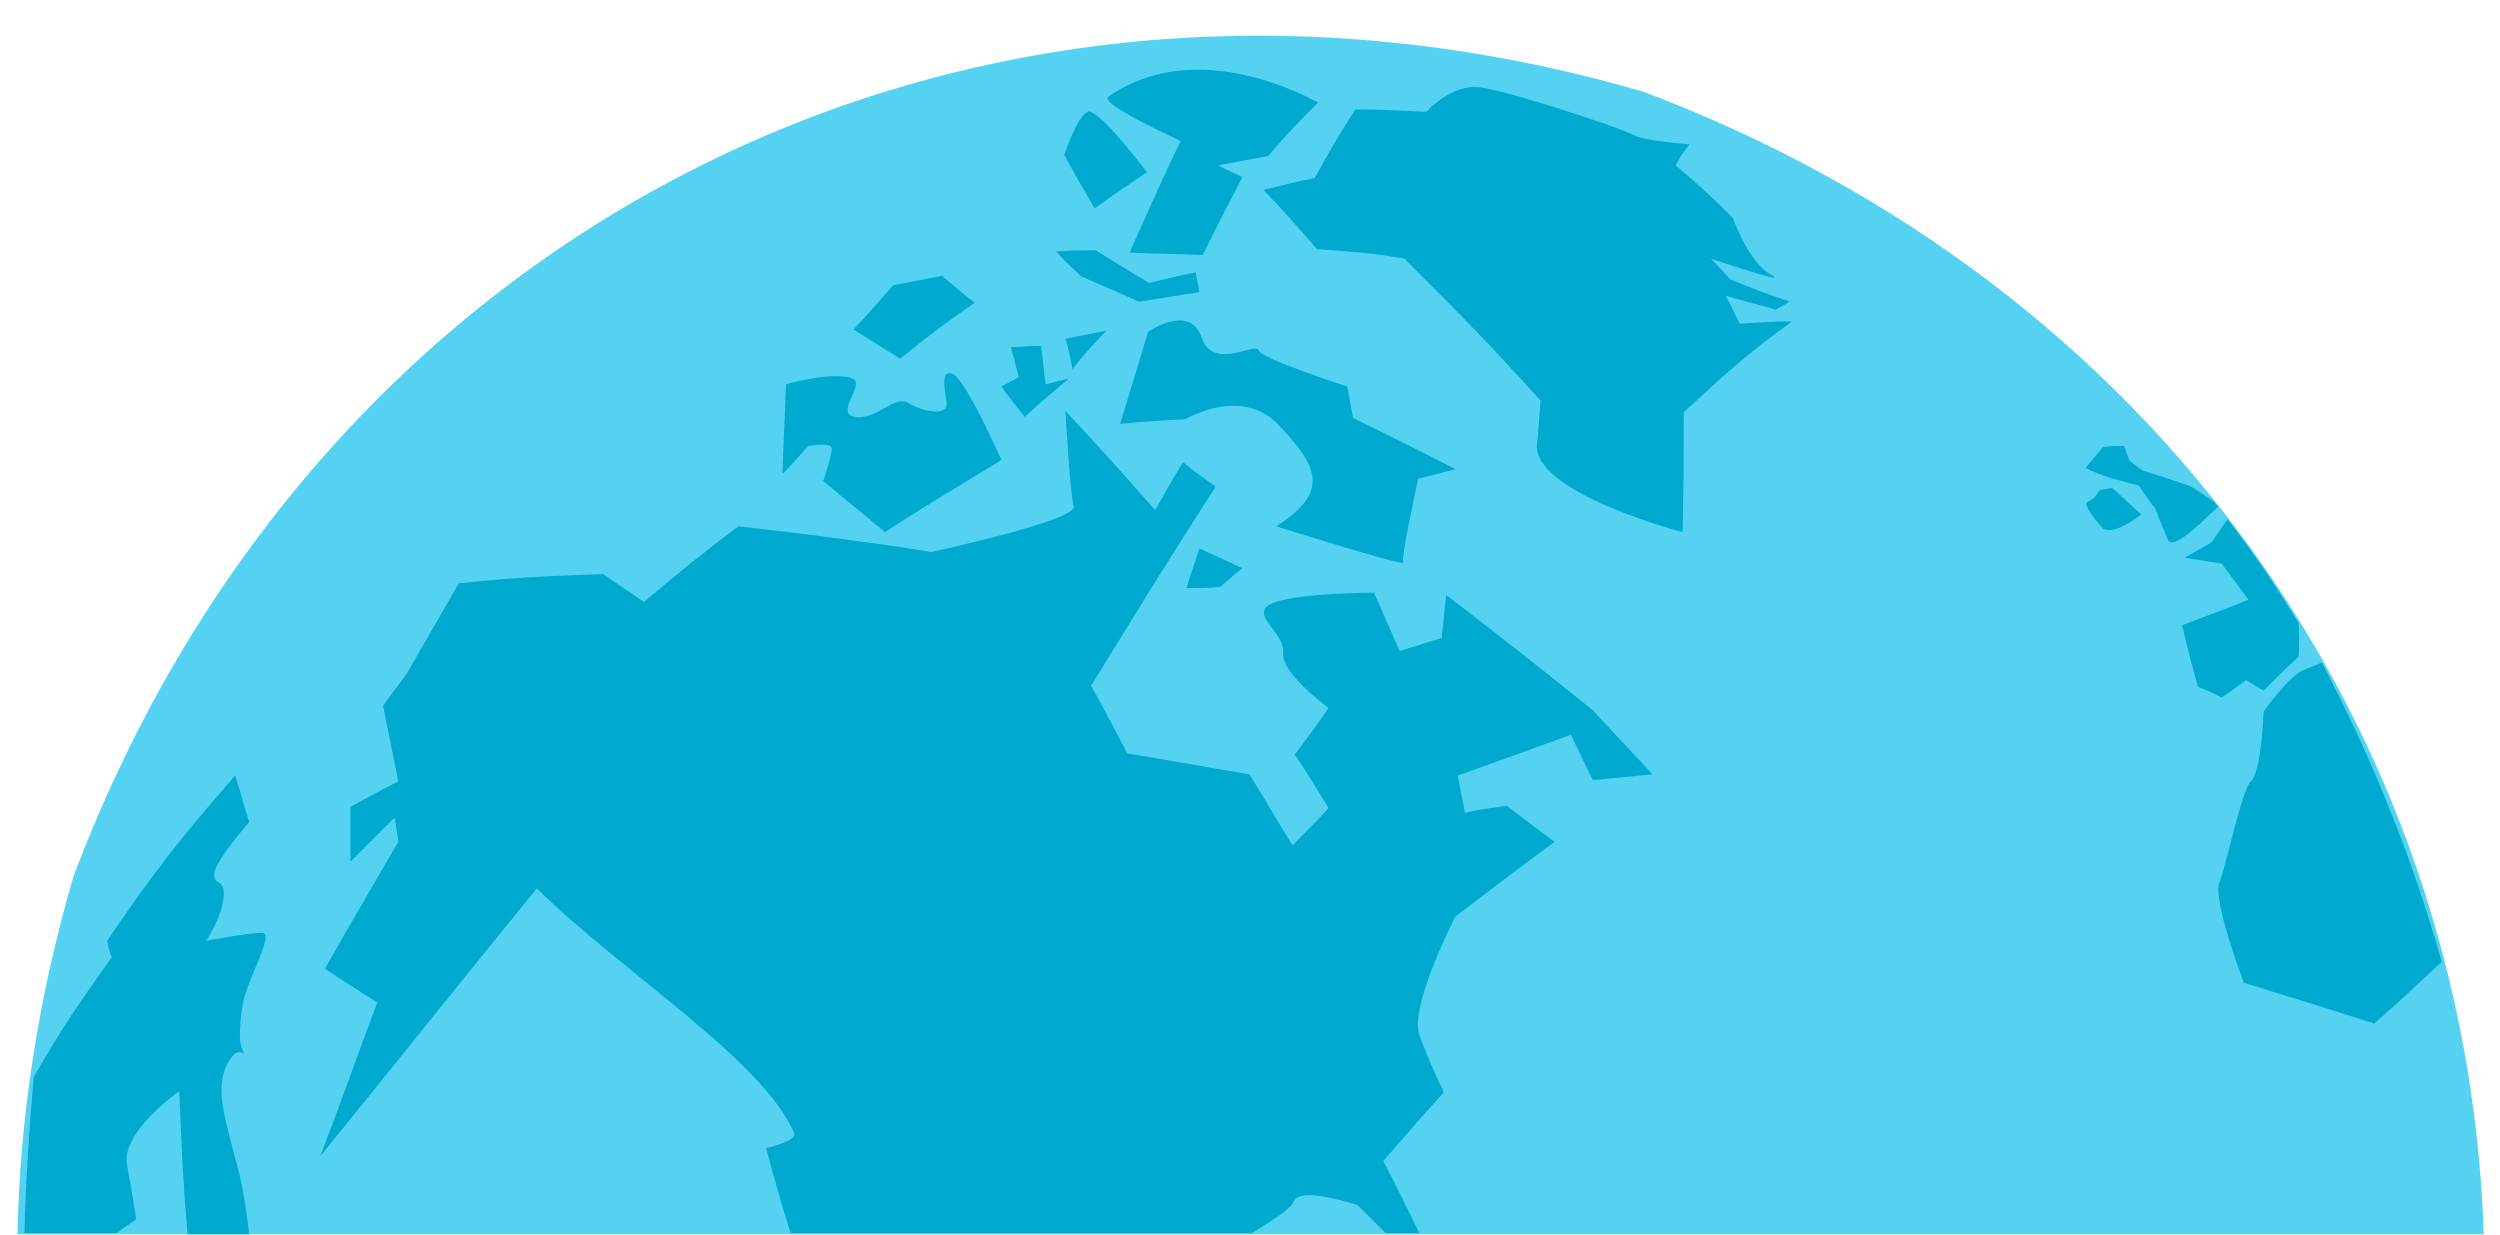 <?xml version="1.0" encoding="utf-8"?>
<!-- Generator: Adobe Illustrator 24.1.3, SVG Export Plug-In . SVG Version: 6.00 Build 0)  -->
<svg version="1.1" id="Layer_1" xmlns="http://www.w3.org/2000/svg" xmlns:xlink="http://www.w3.org/1999/xlink" x="0px" y="0px"
	 viewBox="0 0 214.7 106.1" style="enable-background:new 0 0 214.7 106.1;" xml:space="preserve">
<style type="text/css">
	.st0{fill:#55D1F2;}
	.st1{fill:#00A9CE;}
</style>
<g>
	<path class="st0" d="M213.3,105.9c-1.5-43.3-28.2-81.4-72.1-98C83.7-8.9,27.4,19.2,6.3,75.3c-3,10.3-4.6,20.6-4.8,30.7H213.3z"/>
	<g>
		<g>
			<g>
				<path class="st1" d="M46.1,76.3c7.2,7.1,19.4,14.7,22.1,21c0.3,0.7-2.4,1.3-2.4,1.3s0.9,3.5,2.1,7.3h39.6c1.6-1,3.3-2,3.6-2.7
					c0.5-1.4,5.5,0.3,5.5,0.3c1,1,1.7,1.7,2.4,2.4h2.9c-1.1-2.2-1.8-3.7-3.1-6.2c2.1-2.4,3.1-3.6,5.2-5.9c0,0-1.2-2.4-2.1-4.9
					c-0.9-2.5,3.1-10.2,3.1-10.2c3.4-2.6,5.1-3.9,8.5-6.4c-1.6-1.2-2.4-1.8-4.1-3.1c-1.4,0.2-2.2,0.3-3.6,0.6
					c-0.2-1.3-0.4-1.9-0.6-3.2c3.9-1.4,5.9-2.1,9.7-3.5c0.8,1.6,1.1,2.3,1.9,3.9c2.1-0.2,3.1-0.3,5.1-0.5c-2-2.2-3.1-3.3-5.1-5.5
					c-5-4-7.5-6-12.6-9.9c-0.2,1.5-0.2,2.2-0.4,3.7c-1.4,0.4-2.2,0.7-3.6,1.1c-0.9-2-1.3-3-2.2-5c0,0-6.5,0-8.7,0.9
					c-2.2,0.9,1.1,2.5,0.9,4.3c-0.2,1.7,3.9,4.7,3.9,4.7c-1.1,1.6-1.7,2.4-2.9,4c1.2,1.8,1.8,2.8,2.9,4.6c-1.2,1.3-1.8,1.9-3.1,3.2
					c-1.5-2.4-2.2-3.7-3.7-6.1c-4.2-0.7-6.3-1.1-10.5-1.8c-1.2-2.3-1.8-3.5-3.1-5.8c3.5-5.7,7-11.4,10.7-17.1
					c-1.1-0.8-1.7-1.2-2.8-2.1c-1,1.6-1.4,2.4-2.4,4.1c-3.1-3.5-4.6-5.2-7.7-8.5c0,0,0.4,7.1,0.7,8.2c0.3,1.2-12.2,3.9-12.2,3.9
					c-3.1-0.5-4.6-0.7-7.6-1.1c-3.7-0.5-5.5-0.7-9-1.1c-3.3,2.5-4.9,3.8-8.1,6.5c-1.4-1-2.1-1.4-3.5-2.4c-5.3,0.2-7.8,0.3-12.4,0.8
					c-1.8,3.1-2.7,4.7-4.5,7.8c-0.8,1.1-1.2,1.6-2,2.7c0.5,2.6,0.8,3.9,1.3,6.5c-1.7,0.9-2.5,1.3-4.1,2.2c0,1.9,0,2.8,0,4.7
					c1.5-1.5,2.3-2.3,3.8-3.8c0.1,0.8,0.2,1.2,0.3,2.1c-2.5,4.3-3.8,6.5-6.3,10.9c1.7,1.1,2.6,1.7,4.5,2.9c-2,5.3-2.9,8-4.9,13.2
					C33.6,91.8,39.8,84,46.1,76.3z"/>
			</g>
			<path class="st1" d="M109.6,45.2c0,0,11.1,3.5,10.9,3.1c-0.2-0.4,1.3-7.2,1.3-7.2c1.3-0.3,1.9-0.5,3.2-0.8
				c-3.5-1.8-5.3-2.7-8.8-4.4c-0.2-1.1-0.3-1.7-0.5-2.7c0,0-7.4-2.4-7.6-3.1c-0.2-0.8-3.9,1.8-4.9-1.1c-1-3-4.6-0.5-4.6-0.5
				c-0.9,3-1.4,4.6-2.4,7.9c2.2-0.2,3.4-0.3,5.6-0.4c0,0,5-3,8.2,0.7C113.2,40.1,114.2,42.3,109.6,45.2z"/>
			<path class="st1" d="M76,45.7c-2.1-1.8-3.2-2.6-5.3-4.4c0,0,0.9-2.6,0.7-2.9c-0.2-0.4-2-0.1-2-0.1c-0.9,1-1.3,1.5-2.2,2.4
				c0.1-3.1,0.2-4.7,0.3-7.7c0,0,3.5-1,5.4-0.6c1.9,0.3-1.4,3,0.5,3.4c1.9,0.3,3.4-1.9,4.6-1.2c1.1,0.7,3.3,1.2,3.3,0.1
				c-0.1-1.1-0.6-3,0.5-2.6c1.1,0.4,4.2,7.4,4.2,7.4C82.1,41.9,80,43.1,76,45.7z"/>
			<path class="st1" d="M101.9,50.5c0.4-1.4,0.7-2.1,1.1-3.4c1.5,0.7,2.2,1,3.7,1.7c-0.8,0.6-1.2,1-1.9,1.6
				C103.7,50.5,103.1,50.5,101.9,50.5z"/>
			<path class="st1" d="M88,35.8c-0.8-1-1.2-1.5-2-2.6c0.6-0.3,0.9-0.5,1.5-0.8c-0.3-1.1-0.4-1.6-0.7-2.6c1,0,1.6-0.1,2.6-0.1
				c0.2,1.3,0.2,2,0.4,3.3c0.8-0.2,1.2-0.3,2-0.5C90.3,33.8,89.5,34.4,88,35.8z"/>
			<path class="st1" d="M92.1,31.7c-0.2-1.1-0.3-1.6-0.6-2.6c1.4-0.3,2.1-0.4,3.5-0.7C93.8,29.7,93.2,30.3,92.1,31.7z"/>
			<path class="st1" d="M77.3,30.8c-1.6-1-2.4-1.5-4-2.5c1.4-1.5,2.1-2.3,3.4-3.8c1.7-0.3,2.5-0.5,4.2-0.8c1.1,0.9,1.6,1.4,2.8,2.3
				C81.1,27.8,79.8,28.8,77.3,30.8z"/>
			<path class="st1" d="M90.7,21.6c1.3-0.1,2-0.1,3.4-0.1c1.8,1.1,2.7,1.7,4.6,2.8c1.6-0.4,2.4-0.6,4-0.9c0.1,0.7,0.2,1,0.3,1.7
				c-2.1,0.3-3.1,0.5-5.2,0.8c-2-0.9-3-1.3-5-2.2C92,22.9,91.5,22.5,90.7,21.6z"/>
			<path class="st1" d="M97,21.7c2.5,0.1,3.8,0.1,6.3,0.2c1.4-2.9,2.1-4.2,3.4-6.7c-0.9-0.4-1.3-0.6-2.1-1c1.7-0.3,2.6-0.5,4.3-0.8
				c1.8-2.1,2.7-3,4.3-4.6c-5.5-2.9-12.6-4.3-18-0.5c-0.9,0.6,6.2,3.8,6.2,3.8C99.7,15.6,98.9,17.5,97,21.7z"/>
			<path class="st1" d="M94,17.9c1.8-1.3,2.7-1.9,4.5-3.1c0,0-4.2-5.6-5.1-5.2c-0.9,0.4-2,3.7-2,3.7C92.4,15.2,93,16.1,94,17.9z"/>
			<path class="st1" d="M113.1,21.4c-1.8-2.1-2.7-3.1-4.6-5.1c1.8-0.4,2.7-0.7,4.4-1c1.5-2.7,2.2-3.9,3.5-5.9c2.4,0,3.7,0.1,6.1,0.2
				c0,0,2.1-2.4,4.6-2.1c2.5,0.3,12.4,3.6,13.2,4.1c0.8,0.5,4.8,0.8,4.8,0.8c-0.5,0.6-0.7,0.9-1.2,1.8c2,1.7,3,2.6,4.9,4.5
				c0,0,1.4,3.9,3.3,4.9c1.9,1-5.2-1.4-5.2-1.4c0.7,0.7,1,1,1.7,1.8c2,0.8,3,1.2,5.1,1.9c-0.5,0.3-0.7,0.4-1.2,0.7
				c-1.7-0.5-2.6-0.7-4.3-1.2c0.5,0.9,0.7,1.4,1.2,2.4c1.8-0.1,2.7-0.2,4.5-0.2c-3.6,2.6-5.4,4.2-9.3,7.8c0,3.8,0,5.9-0.1,10.3
				c0,0-13-3.4-12.5-7.6c0.1-0.7,0.3-3.7,0.3-3.7c-4.6-5.1-7-7.5-11.7-12.2C117.6,21.7,116.1,21.6,113.1,21.4z"/>
			<path class="st1" d="M192.9,58.4c0.6,0.4,0.9,0.6,1.5,0.9c1.2-1.2,1.8-1.8,3-2.9c0,0,0.1-1.8,0-2.9c-2.3-3.7-3.5-5.5-6.1-8.9
				c-0.6,0.8-0.8,1.2-1.4,2c-0.9,0.5-1.4,0.8-2.3,1.3c1.3,0.2,1.9,0.3,3.2,0.5c0.9,1.2,1.4,1.9,2.3,3.1c-2.2,0.9-3.4,1.3-5.7,2.2
				c0,0,1.2,5,1.4,5.3c0.8,0.3,1.2,0.5,2,0.9C191.7,59.3,192.1,59,192.9,58.4z"/>
			<path class="st1" d="M199.4,56.9c-0.7,0.3-1.2,0.5-1.5,0.6c-1.3,0.5-3.5,3.6-3.5,3.6s-0.2,5.3-1.1,6c-0.8,0.8-2.1,7.2-2.7,8.7
				c-0.6,1.5,2.1,8.6,2.1,8.6c4.9,1.5,7.1,2.2,11.2,3.5c2.4-2.1,3.5-3.2,5.8-5.3C207.1,73.5,203.8,65.3,199.4,56.9z"/>
			<path class="st1" d="M190,43c-0.6-0.4-1.6-1.1-1.8-1.2c-0.4-0.2-4.2-1.4-4.2-1.4c-0.4-0.3-0.7-0.5-1.1-0.8
				c-0.2-0.5-0.3-0.8-0.5-1.3c-0.7,0-1.1,0-1.8,0.1c-0.6,0.7-0.9,1.1-1.5,1.8c0.9,0.4,1.4,0.6,2.3,0.9c0.9,0.2,1.4,0.4,2.3,0.6
				c0.5,0.8,0.8,1.2,1.4,2c0,0,1,2.5,1.1,2.7c0.5,1,3.6-2.3,4.3-2.9C190.2,43.2,190.1,43.1,190,43z"/>
			<path class="st1" d="M180.6,45.4c0,0-1.9-2.1-1.3-2.3c0.6-0.2,1-1,1-1c0.4-0.1,0.7-0.1,1.1-0.2c1,0.9,1.5,1.4,2.5,2.3
				C183.8,44.2,181.7,46,180.6,45.4z"/>
		</g>
		<g>
			<path class="st1" d="M2.1,105.9H10c1-0.7,1.7-1.2,1.7-1.2s-0.3-2-0.8-4.7c-0.5-2.8,4.5-6.3,4.5-6.3c0.2,4.9,0.3,7.5,0.7,12.3h5.3
				c-0.2-1.8-0.5-3.8-0.9-5.4c-1.1-4.3-2.1-7-1-9.2c0.7-1.3,1.2-1.1,1.5-0.9c0,0,0,0,0,0c-0.5-0.8-0.5-1.7-0.2-4
				c0.3-2.3,2.9-6.4,1.7-6.4c-1.1,0-4.8,0.7-4.8,0.7s1.3-1.9,1.5-3.7c0.2-1.7-0.9-1-0.8-2.1c0.1-1.1,3-4.4,3-4.4
				c-0.5-1.6-0.7-2.4-1.2-4c-4.8,5.5-7,8.3-11,14.2c0.1,0.6,0.2,0.9,0.4,1.4c-2.9,4.1-4.3,6.1-6.7,10.3C2.5,97,2.2,101.5,2.1,105.9z
				"/>
		</g>
	</g>
</g>
</svg>
